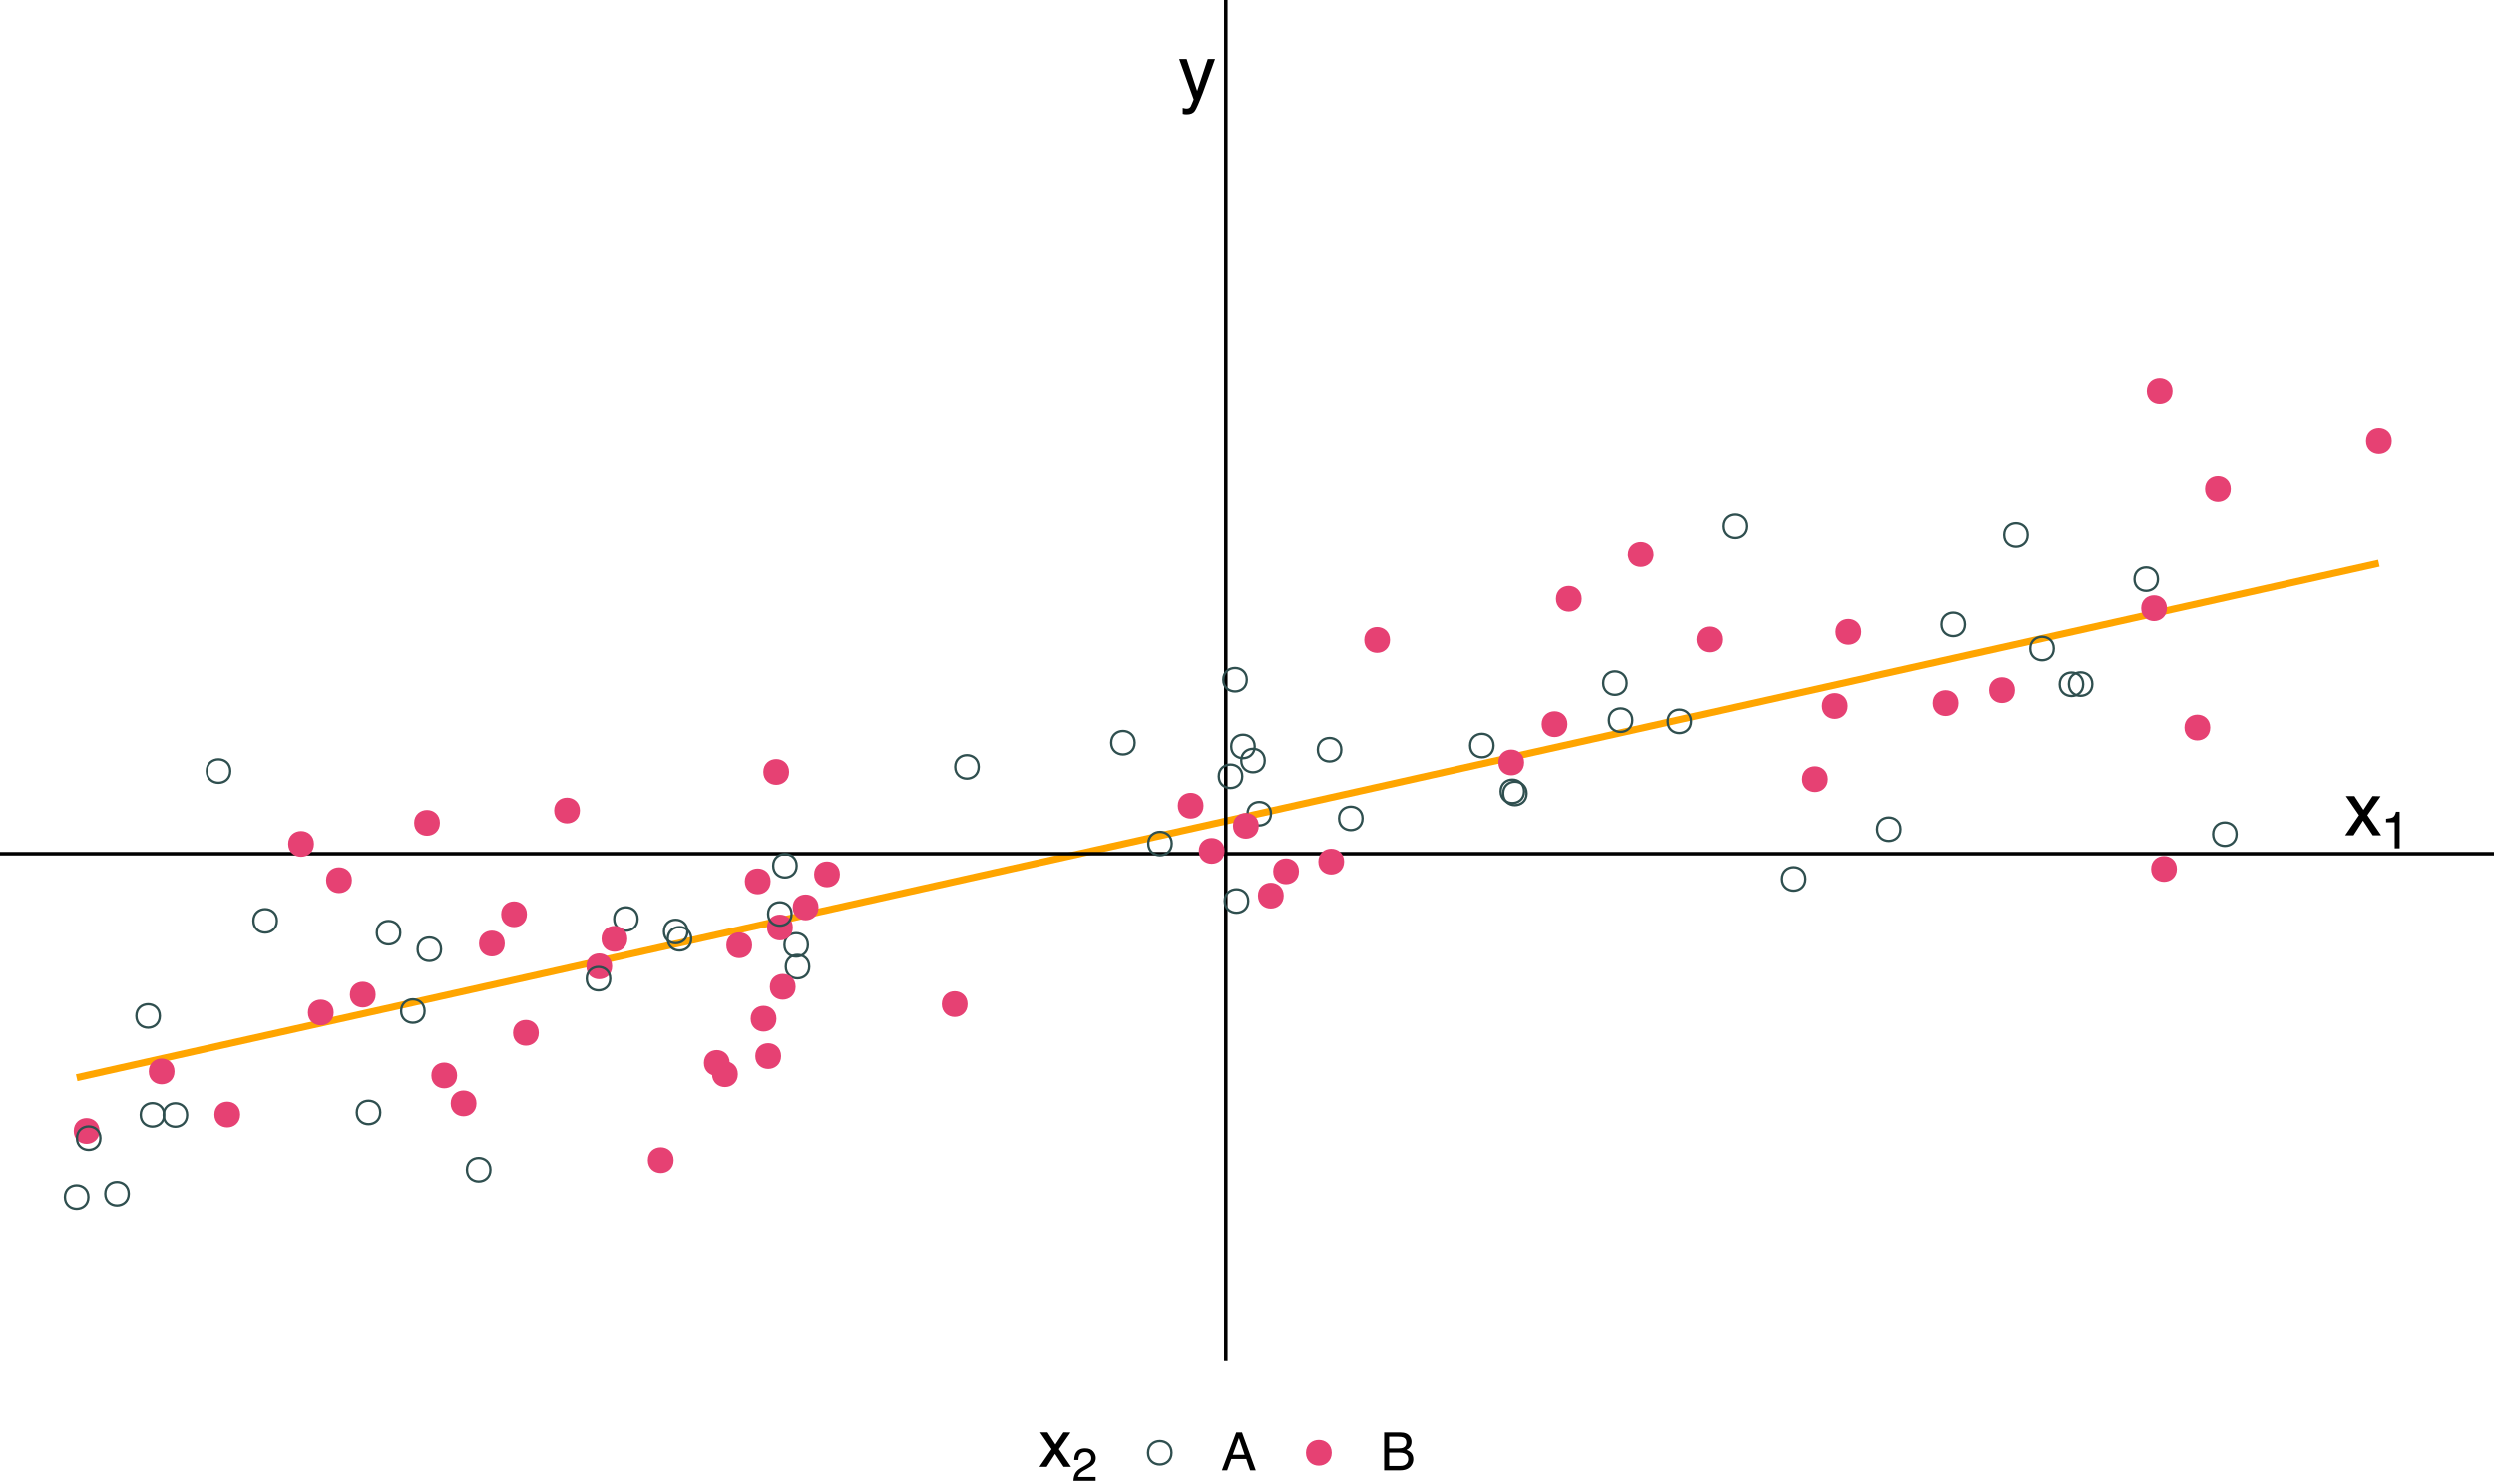 <?xml version="1.0" encoding="UTF-8"?>
<svg xmlns="http://www.w3.org/2000/svg" xmlns:xlink="http://www.w3.org/1999/xlink" width="756" height="450" viewBox="0 0 756 450">
<defs>
<g>
<g id="glyph-0-0">
<path d="M 0.734 0 L 0.734 -16.328 L 13.688 -16.328 L 13.688 0 Z M 11.656 -2.047 L 11.656 -14.281 L 2.781 -14.281 L 2.781 -2.047 Z M 11.656 -2.047 "/>
</g>
<g id="glyph-0-1">
<path d="M 8.906 -11.906 L 11.109 -11.906 C 10.828 -11.145 10.203 -9.406 9.234 -6.688 C 8.504 -4.633 7.898 -2.961 7.422 -1.672 C 6.266 1.359 5.445 3.207 4.969 3.875 C 4.488 4.539 3.672 4.875 2.516 4.875 C 2.234 4.875 2.016 4.863 1.859 4.844 C 1.711 4.82 1.531 4.781 1.312 4.719 L 1.312 2.906 C 1.656 3 1.906 3.055 2.062 3.078 C 2.219 3.098 2.359 3.109 2.484 3.109 C 2.848 3.109 3.117 3.047 3.297 2.922 C 3.473 2.805 3.617 2.66 3.734 2.484 C 3.773 2.422 3.91 2.113 4.141 1.562 C 4.367 1.02 4.535 0.613 4.641 0.344 L 0.234 -11.906 L 2.5 -11.906 L 5.688 -2.219 Z M 5.688 -12.188 Z M 5.688 -12.188 "/>
</g>
<g id="glyph-0-2">
<path d="M 0.328 -11.906 L 2.922 -11.906 L 5.656 -7.719 L 8.422 -11.906 L 10.859 -11.844 L 6.844 -6.109 L 11.031 0 L 8.484 0 L 5.531 -4.469 L 2.656 0 L 0.125 0 L 4.312 -6.109 Z M 0.328 -11.906 "/>
</g>
<g id="glyph-1-0">
<path d="M 0.516 0 L 0.516 -11.438 L 9.594 -11.438 L 9.594 0 Z M 8.156 -1.438 L 8.156 -10 L 1.953 -10 L 1.953 -1.438 Z M 8.156 -1.438 "/>
</g>
<g id="glyph-1-1">
<path d="M 1.531 -7.891 L 1.531 -8.969 C 2.539 -9.062 3.242 -9.223 3.641 -9.453 C 4.035 -9.691 4.332 -10.238 4.531 -11.094 L 5.641 -11.094 L 5.641 0 L 4.141 0 L 4.141 -7.891 Z M 1.531 -7.891 "/>
</g>
<g id="glyph-2-0">
<path d="M 0.641 0 L 0.641 -14.344 L 12.031 -14.344 L 12.031 0 Z M 10.234 -1.797 L 10.234 -12.547 L 2.438 -12.547 L 2.438 -1.797 Z M 10.234 -1.797 "/>
</g>
<g id="glyph-2-1">
<path d="M 0.297 -10.453 L 2.562 -10.453 L 4.969 -6.781 L 7.406 -10.453 L 9.547 -10.406 L 6.016 -5.359 L 9.703 0 L 7.453 0 L 4.859 -3.922 L 2.328 0 L 0.109 0 L 3.797 -5.359 Z M 0.297 -10.453 "/>
</g>
<g id="glyph-3-0">
<path d="M 0.453 0 L 0.453 -10.047 L 8.422 -10.047 L 8.422 0 Z M 7.172 -1.266 L 7.172 -8.781 L 1.703 -8.781 L 1.703 -1.266 Z M 7.172 -1.266 "/>
</g>
<g id="glyph-3-1">
<path d="M 0.438 0 C 0.477 -0.844 0.648 -1.578 0.953 -2.203 C 1.266 -2.828 1.859 -3.395 2.734 -3.906 L 4.047 -4.656 C 4.629 -5 5.039 -5.289 5.281 -5.531 C 5.656 -5.914 5.844 -6.352 5.844 -6.844 C 5.844 -7.406 5.672 -7.852 5.328 -8.188 C 4.984 -8.531 4.531 -8.703 3.969 -8.703 C 3.125 -8.703 2.539 -8.379 2.219 -7.734 C 2.039 -7.391 1.941 -6.914 1.922 -6.312 L 0.672 -6.312 C 0.691 -7.164 0.852 -7.863 1.156 -8.406 C 1.688 -9.352 2.625 -9.828 3.969 -9.828 C 5.094 -9.828 5.91 -9.52 6.422 -8.906 C 6.941 -8.301 7.203 -7.629 7.203 -6.891 C 7.203 -6.109 6.926 -5.438 6.375 -4.875 C 6.062 -4.551 5.488 -4.16 4.656 -3.703 L 3.719 -3.188 C 3.281 -2.938 2.93 -2.703 2.672 -2.484 C 2.211 -2.086 1.926 -1.645 1.812 -1.156 L 7.156 -1.156 L 7.156 0 Z M 0.438 0 "/>
</g>
<g id="glyph-4-0">
<path d="M 0.516 0 L 0.516 -11.484 L 9.625 -11.484 L 9.625 0 Z M 8.188 -1.438 L 8.188 -10.047 L 1.953 -10.047 L 1.953 -1.438 Z M 8.188 -1.438 "/>
</g>
<g id="glyph-4-1">
<path d="M 7.109 -4.703 L 5.375 -9.781 L 3.516 -4.703 Z M 4.562 -11.484 L 6.312 -11.484 L 10.484 0 L 8.781 0 L 7.609 -3.438 L 3.078 -3.438 L 1.828 0 L 0.234 0 Z M 4.562 -11.484 "/>
</g>
<g id="glyph-4-2">
<path d="M 5.531 -6.625 C 6.188 -6.625 6.695 -6.719 7.062 -6.906 C 7.633 -7.188 7.922 -7.703 7.922 -8.453 C 7.922 -9.203 7.617 -9.707 7.016 -9.969 C 6.672 -10.113 6.16 -10.188 5.484 -10.188 L 2.703 -10.188 L 2.703 -6.625 Z M 6.062 -1.328 C 7.008 -1.328 7.688 -1.602 8.094 -2.156 C 8.352 -2.508 8.484 -2.93 8.484 -3.422 C 8.484 -4.254 8.109 -4.82 7.359 -5.125 C 6.961 -5.289 6.441 -5.375 5.797 -5.375 L 2.703 -5.375 L 2.703 -1.328 Z M 1.188 -11.484 L 6.109 -11.484 C 7.453 -11.484 8.41 -11.082 8.984 -10.281 C 9.316 -9.801 9.484 -9.254 9.484 -8.641 C 9.484 -7.91 9.273 -7.316 8.859 -6.859 C 8.648 -6.609 8.344 -6.383 7.938 -6.188 C 8.531 -5.957 8.973 -5.703 9.266 -5.422 C 9.773 -4.922 10.031 -4.234 10.031 -3.359 C 10.031 -2.617 9.801 -1.945 9.344 -1.344 C 8.645 -0.445 7.539 0 6.031 0 L 1.188 0 Z M 1.188 -11.484 "/>
</g>
</g>
<clipPath id="clip-0">
<path clip-rule="nonzero" d="M 371 0 L 373 0 L 373 412.691 L 371 412.691 Z M 371 0 "/>
</clipPath>
</defs>
<rect x="-75.6" y="-45" width="907.2" height="540" fill="rgb(100%, 100%, 100%)" fill-opacity="1"/>
<path fill="none" stroke-width="2.134" stroke-linecap="butt" stroke-linejoin="round" stroke="rgb(100%, 64.706%, 0%)" stroke-opacity="1" stroke-miterlimit="10" d="M 23.234 326.785 L 32.066 324.809 L 40.902 322.836 L 49.734 320.863 L 58.57 318.891 L 67.402 316.914 L 76.238 314.941 L 85.07 312.969 L 93.902 310.992 L 102.738 309.02 L 111.57 307.047 L 120.406 305.074 L 129.238 303.098 L 138.074 301.125 L 146.906 299.152 L 155.742 297.18 L 164.574 295.203 L 173.41 293.23 L 182.242 291.258 L 191.078 289.285 L 199.91 287.309 L 208.742 285.336 L 217.578 283.363 L 226.41 281.387 L 235.246 279.414 L 244.078 277.441 L 252.914 275.469 L 261.746 273.492 L 270.582 271.52 L 279.414 269.547 L 288.25 267.574 L 297.082 265.598 L 305.918 263.625 L 323.582 259.68 L 332.418 257.703 L 341.25 255.73 L 350.086 253.758 L 358.918 251.781 L 367.754 249.809 L 376.586 247.836 L 385.422 245.863 L 394.254 243.887 L 403.09 241.914 L 411.922 239.941 L 420.758 237.969 L 429.59 235.992 L 438.422 234.02 L 447.258 232.047 L 456.09 230.074 L 464.926 228.098 L 473.758 226.125 L 482.594 224.152 L 491.426 222.176 L 500.262 220.203 L 509.094 218.23 L 517.93 216.258 L 526.762 214.281 L 535.598 212.309 L 553.262 208.363 L 562.098 206.387 L 570.93 204.414 L 579.766 202.441 L 588.598 200.469 L 597.434 198.492 L 606.266 196.52 L 615.102 194.547 L 623.934 192.57 L 632.77 190.598 L 641.602 188.625 L 650.438 186.652 L 659.27 184.676 L 668.102 182.703 L 676.938 180.73 L 685.77 178.758 L 694.605 176.781 L 703.438 174.809 L 712.273 172.836 L 721.105 170.863 "/>
<path fill="none" stroke-width="1.067" stroke-linecap="butt" stroke-linejoin="round" stroke="rgb(0%, 0%, 0%)" stroke-opacity="1" stroke-miterlimit="10" d="M -11.66 258.871 L 756 258.871 "/>
<g clip-path="url(#clip-0)">
<path fill="none" stroke-width="1.067" stroke-linecap="butt" stroke-linejoin="round" stroke="rgb(0%, 0%, 0%)" stroke-opacity="1" stroke-miterlimit="10" d="M 371.586 412.691 L 371.586 0 "/>
</g>
<g fill="rgb(0%, 0%, 0%)" fill-opacity="1">
<use xlink:href="#glyph-0-1" x="357.207" y="29.789"/>
</g>
<g fill="rgb(0%, 0%, 0%)" fill-opacity="1">
<use xlink:href="#glyph-0-2" x="710.762" y="253.293"/>
</g>
<g fill="rgb(0%, 0%, 0%)" fill-opacity="1">
<use xlink:href="#glyph-1-1" x="721.762" y="257.233"/>
</g>
<path fill-rule="nonzero" fill="rgb(90.196%, 25.49%, 45.098%)" fill-opacity="1" stroke-width="0.709" stroke-linecap="round" stroke-linejoin="round" stroke="rgb(90.196%, 25.49%, 45.098%)" stroke-opacity="1" stroke-miterlimit="10" d="M 100.797 307.012 C 100.797 311.75 93.684 311.75 93.684 307.012 C 93.684 302.27 100.797 302.27 100.797 307.012 "/>
<path fill="none" stroke-width="0.709" stroke-linecap="round" stroke-linejoin="round" stroke="rgb(18.431%, 30.98%, 30.98%)" stroke-opacity="1" stroke-miterlimit="10" d="M 461.996 239.957 C 461.996 244.699 454.887 244.699 454.887 239.957 C 454.887 235.219 461.996 235.219 461.996 239.957 "/>
<path fill="none" stroke-width="0.709" stroke-linecap="round" stroke-linejoin="round" stroke="rgb(18.431%, 30.98%, 30.98%)" stroke-opacity="1" stroke-miterlimit="10" d="M 452.746 226.074 C 452.746 230.816 445.637 230.816 445.637 226.074 C 445.637 221.336 452.746 221.336 452.746 226.074 "/>
<path fill="none" stroke-width="0.709" stroke-linecap="round" stroke-linejoin="round" stroke="rgb(18.431%, 30.98%, 30.98%)" stroke-opacity="1" stroke-miterlimit="10" d="M 462.762 240.598 C 462.762 245.336 455.652 245.336 455.652 240.598 C 455.652 235.855 462.762 235.855 462.762 240.598 "/>
<path fill="none" stroke-width="0.709" stroke-linecap="round" stroke-linejoin="round" stroke="rgb(18.431%, 30.98%, 30.98%)" stroke-opacity="1" stroke-miterlimit="10" d="M 631.461 207.531 C 631.461 212.27 624.348 212.27 624.348 207.531 C 624.348 202.789 631.461 202.789 631.461 207.531 "/>
<path fill-rule="nonzero" fill="rgb(90.196%, 25.49%, 45.098%)" fill-opacity="1" stroke-width="0.709" stroke-linecap="round" stroke-linejoin="round" stroke="rgb(90.196%, 25.49%, 45.098%)" stroke-opacity="1" stroke-miterlimit="10" d="M 474.789 219.605 C 474.789 224.348 467.676 224.348 467.676 219.605 C 467.676 214.867 474.789 214.867 474.789 219.605 "/>
<path fill="none" stroke-width="0.709" stroke-linecap="round" stroke-linejoin="round" stroke="rgb(18.431%, 30.98%, 30.98%)" stroke-opacity="1" stroke-miterlimit="10" d="M 26.789 362.965 C 26.789 367.707 19.68 367.707 19.68 362.965 C 19.68 358.227 26.789 358.227 26.789 362.965 "/>
<path fill-rule="nonzero" fill="rgb(90.196%, 25.49%, 45.098%)" fill-opacity="1" stroke-width="0.709" stroke-linecap="round" stroke-linejoin="round" stroke="rgb(90.196%, 25.49%, 45.098%)" stroke-opacity="1" stroke-miterlimit="10" d="M 185.199 293 C 185.199 297.742 178.09 297.742 178.09 293 C 178.09 288.262 185.199 288.262 185.199 293 "/>
<path fill="none" stroke-width="0.709" stroke-linecap="round" stroke-linejoin="round" stroke="rgb(18.431%, 30.98%, 30.98%)" stroke-opacity="1" stroke-miterlimit="10" d="M 493.094 207.172 C 493.094 211.91 485.98 211.91 485.98 207.172 C 485.98 202.43 493.094 202.43 493.094 207.172 "/>
<path fill="none" stroke-width="0.709" stroke-linecap="round" stroke-linejoin="round" stroke="rgb(18.431%, 30.98%, 30.98%)" stroke-opacity="1" stroke-miterlimit="10" d="M 385.262 246.73 C 385.262 251.473 378.152 251.473 378.152 246.73 C 378.152 241.992 385.262 241.992 385.262 246.73 "/>
<path fill="none" stroke-width="0.709" stroke-linecap="round" stroke-linejoin="round" stroke="rgb(18.431%, 30.98%, 30.98%)" stroke-opacity="1" stroke-miterlimit="10" d="M 512.629 218.754 C 512.629 223.492 505.516 223.492 505.516 218.754 C 505.516 214.012 512.629 214.012 512.629 218.754 "/>
<path fill-rule="nonzero" fill="rgb(90.196%, 25.49%, 45.098%)" fill-opacity="1" stroke-width="0.709" stroke-linecap="round" stroke-linejoin="round" stroke="rgb(90.196%, 25.49%, 45.098%)" stroke-opacity="1" stroke-miterlimit="10" d="M 407.082 261.266 C 407.082 266.008 399.973 266.008 399.973 261.266 C 399.973 256.527 407.082 256.527 407.082 261.266 "/>
<path fill-rule="nonzero" fill="rgb(90.196%, 25.49%, 45.098%)" fill-opacity="1" stroke-width="0.709" stroke-linecap="round" stroke-linejoin="round" stroke="rgb(90.196%, 25.49%, 45.098%)" stroke-opacity="1" stroke-miterlimit="10" d="M 220.84 322.32 C 220.84 327.062 213.73 327.062 213.73 322.32 C 213.73 317.578 220.84 317.578 220.84 322.32 "/>
<path fill-rule="nonzero" fill="rgb(90.196%, 25.49%, 45.098%)" fill-opacity="1" stroke-width="0.709" stroke-linecap="round" stroke-linejoin="round" stroke="rgb(90.196%, 25.49%, 45.098%)" stroke-opacity="1" stroke-miterlimit="10" d="M 675.859 148.141 C 675.859 152.883 668.75 152.883 668.75 148.141 C 668.75 143.402 675.859 143.402 675.859 148.141 "/>
<path fill-rule="nonzero" fill="rgb(90.196%, 25.49%, 45.098%)" fill-opacity="1" stroke-width="0.709" stroke-linecap="round" stroke-linejoin="round" stroke="rgb(90.196%, 25.49%, 45.098%)" stroke-opacity="1" stroke-miterlimit="10" d="M 227.645 286.613 C 227.645 291.355 220.535 291.355 220.535 286.613 C 220.535 281.875 227.645 281.875 227.645 286.613 "/>
<path fill="none" stroke-width="0.709" stroke-linecap="round" stroke-linejoin="round" stroke="rgb(18.431%, 30.98%, 30.98%)" stroke-opacity="1" stroke-miterlimit="10" d="M 614.684 162.047 C 614.684 166.785 607.574 166.785 607.574 162.047 C 607.574 157.305 614.684 157.305 614.684 162.047 "/>
<path fill-rule="nonzero" fill="rgb(90.196%, 25.49%, 45.098%)" fill-opacity="1" stroke-width="0.709" stroke-linecap="round" stroke-linejoin="round" stroke="rgb(90.196%, 25.49%, 45.098%)" stroke-opacity="1" stroke-miterlimit="10" d="M 223.316 325.73 C 223.316 330.469 216.207 330.469 216.207 325.73 C 216.207 320.988 223.316 320.988 223.316 325.73 "/>
<path fill="none" stroke-width="0.709" stroke-linecap="round" stroke-linejoin="round" stroke="rgb(18.431%, 30.98%, 30.98%)" stroke-opacity="1" stroke-miterlimit="10" d="M 209.539 284.652 C 209.539 289.395 202.43 289.395 202.43 284.652 C 202.43 279.914 209.539 279.914 209.539 284.652 "/>
<path fill-rule="nonzero" fill="rgb(90.196%, 25.49%, 45.098%)" fill-opacity="1" stroke-width="0.709" stroke-linecap="round" stroke-linejoin="round" stroke="rgb(90.196%, 25.49%, 45.098%)" stroke-opacity="1" stroke-miterlimit="10" d="M 152.652 286.098 C 152.652 290.836 145.543 290.836 145.543 286.098 C 145.543 281.355 152.652 281.355 152.652 286.098 "/>
<path fill="none" stroke-width="0.709" stroke-linecap="round" stroke-linejoin="round" stroke="rgb(18.431%, 30.98%, 30.98%)" stroke-opacity="1" stroke-miterlimit="10" d="M 184.969 296.746 C 184.969 301.484 177.859 301.484 177.859 296.746 C 177.859 292.004 184.969 292.004 184.969 296.746 "/>
<path fill="none" stroke-width="0.709" stroke-linecap="round" stroke-linejoin="round" stroke="rgb(18.431%, 30.98%, 30.98%)" stroke-opacity="1" stroke-miterlimit="10" d="M 244.898 286.504 C 244.898 291.242 237.789 291.242 237.789 286.504 C 237.789 281.762 244.898 281.762 244.898 286.504 "/>
<path fill-rule="nonzero" fill="rgb(90.196%, 25.49%, 45.098%)" fill-opacity="1" stroke-width="0.709" stroke-linecap="round" stroke-linejoin="round" stroke="rgb(90.196%, 25.49%, 45.098%)" stroke-opacity="1" stroke-miterlimit="10" d="M 235.016 308.887 C 235.016 313.625 227.906 313.625 227.906 308.887 C 227.906 304.145 235.016 304.145 235.016 308.887 "/>
<path fill-rule="nonzero" fill="rgb(90.196%, 25.49%, 45.098%)" fill-opacity="1" stroke-width="0.709" stroke-linecap="round" stroke-linejoin="round" stroke="rgb(90.196%, 25.49%, 45.098%)" stroke-opacity="1" stroke-miterlimit="10" d="M 132.996 249.512 C 132.996 254.254 125.887 254.254 125.887 249.512 C 125.887 244.773 132.996 244.773 132.996 249.512 "/>
<path fill="none" stroke-width="0.709" stroke-linecap="round" stroke-linejoin="round" stroke="rgb(18.431%, 30.98%, 30.98%)" stroke-opacity="1" stroke-miterlimit="10" d="M 48.449 308.047 C 48.449 312.789 41.34 312.789 41.34 308.047 C 41.34 303.309 48.449 303.309 48.449 308.047 "/>
<path fill-rule="nonzero" fill="rgb(90.196%, 25.49%, 45.098%)" fill-opacity="1" stroke-width="0.709" stroke-linecap="round" stroke-linejoin="round" stroke="rgb(90.196%, 25.49%, 45.098%)" stroke-opacity="1" stroke-miterlimit="10" d="M 175.434 245.773 C 175.434 250.516 168.324 250.516 168.324 245.773 C 168.324 241.031 175.434 241.031 175.434 245.773 "/>
<path fill="none" stroke-width="0.709" stroke-linecap="round" stroke-linejoin="round" stroke="rgb(18.431%, 30.98%, 30.98%)" stroke-opacity="1" stroke-miterlimit="10" d="M 595.727 189.398 C 595.727 194.137 588.613 194.137 588.613 189.398 C 588.613 184.656 595.727 184.656 595.727 189.398 "/>
<path fill-rule="nonzero" fill="rgb(90.196%, 25.49%, 45.098%)" fill-opacity="1" stroke-width="0.709" stroke-linecap="round" stroke-linejoin="round" stroke="rgb(90.196%, 25.49%, 45.098%)" stroke-opacity="1" stroke-miterlimit="10" d="M 393.391 264.207 C 393.391 268.949 386.281 268.949 386.281 264.207 C 386.281 259.469 393.391 259.469 393.391 264.207 "/>
<path fill-rule="nonzero" fill="rgb(90.196%, 25.49%, 45.098%)" fill-opacity="1" stroke-width="0.709" stroke-linecap="round" stroke-linejoin="round" stroke="rgb(90.196%, 25.49%, 45.098%)" stroke-opacity="1" stroke-miterlimit="10" d="M 669.629 220.633 C 669.629 225.371 662.516 225.371 662.516 220.633 C 662.516 215.891 669.629 215.891 669.629 220.633 "/>
<path fill-rule="nonzero" fill="rgb(90.196%, 25.49%, 45.098%)" fill-opacity="1" stroke-width="0.709" stroke-linecap="round" stroke-linejoin="round" stroke="rgb(90.196%, 25.49%, 45.098%)" stroke-opacity="1" stroke-miterlimit="10" d="M 610.461 209.309 C 610.461 214.047 603.348 214.047 603.348 209.309 C 603.348 204.566 610.461 204.566 610.461 209.309 "/>
<path fill-rule="nonzero" fill="rgb(90.196%, 25.49%, 45.098%)" fill-opacity="1" stroke-width="0.709" stroke-linecap="round" stroke-linejoin="round" stroke="rgb(90.196%, 25.49%, 45.098%)" stroke-opacity="1" stroke-miterlimit="10" d="M 52.551 324.895 C 52.551 329.633 45.441 329.633 45.441 324.895 C 45.441 320.152 52.551 320.152 52.551 324.895 "/>
<path fill="none" stroke-width="0.709" stroke-linecap="round" stroke-linejoin="round" stroke="rgb(18.431%, 30.98%, 30.98%)" stroke-opacity="1" stroke-miterlimit="10" d="M 343.957 225.215 C 343.957 229.957 336.848 229.957 336.848 225.215 C 336.848 220.477 343.957 220.477 343.957 225.215 "/>
<path fill="none" stroke-width="0.709" stroke-linecap="round" stroke-linejoin="round" stroke="rgb(18.431%, 30.98%, 30.98%)" stroke-opacity="1" stroke-miterlimit="10" d="M 208.379 282.434 C 208.379 287.176 201.27 287.176 201.27 282.434 C 201.27 277.695 208.379 277.695 208.379 282.434 "/>
<path fill-rule="nonzero" fill="rgb(90.196%, 25.49%, 45.098%)" fill-opacity="1" stroke-width="0.709" stroke-linecap="round" stroke-linejoin="round" stroke="rgb(90.196%, 25.49%, 45.098%)" stroke-opacity="1" stroke-miterlimit="10" d="M 236.422 320.234 C 236.422 324.977 229.309 324.977 229.309 320.234 C 229.309 315.496 236.422 315.496 236.422 320.234 "/>
<path fill="none" stroke-width="0.709" stroke-linecap="round" stroke-linejoin="round" stroke="rgb(18.431%, 30.98%, 30.98%)" stroke-opacity="1" stroke-miterlimit="10" d="M 380.328 226.348 C 380.328 231.086 373.219 231.086 373.219 226.348 C 373.219 221.605 380.328 221.605 380.328 226.348 "/>
<path fill="none" stroke-width="0.709" stroke-linecap="round" stroke-linejoin="round" stroke="rgb(18.431%, 30.98%, 30.98%)" stroke-opacity="1" stroke-miterlimit="10" d="M 148.656 354.691 C 148.656 359.43 141.547 359.43 141.547 354.691 C 141.547 349.949 148.656 349.949 148.656 354.691 "/>
<path fill-rule="nonzero" fill="rgb(90.196%, 25.49%, 45.098%)" fill-opacity="1" stroke-width="0.709" stroke-linecap="round" stroke-linejoin="round" stroke="rgb(90.196%, 25.49%, 45.098%)" stroke-opacity="1" stroke-miterlimit="10" d="M 559.555 214.105 C 559.555 218.844 552.445 218.844 552.445 214.105 C 552.445 209.363 559.555 209.363 559.555 214.105 "/>
<path fill-rule="nonzero" fill="rgb(90.196%, 25.49%, 45.098%)" fill-opacity="1" stroke-width="0.709" stroke-linecap="round" stroke-linejoin="round" stroke="rgb(90.196%, 25.49%, 45.098%)" stroke-opacity="1" stroke-miterlimit="10" d="M 162.969 313.176 C 162.969 317.914 155.859 317.914 155.859 313.176 C 155.859 308.434 162.969 308.434 162.969 313.176 "/>
<path fill-rule="nonzero" fill="rgb(90.196%, 25.49%, 45.098%)" fill-opacity="1" stroke-width="0.709" stroke-linecap="round" stroke-linejoin="round" stroke="rgb(90.196%, 25.49%, 45.098%)" stroke-opacity="1" stroke-miterlimit="10" d="M 203.848 351.793 C 203.848 356.535 196.738 356.535 196.738 351.793 C 196.738 347.055 203.848 347.055 203.848 351.793 "/>
<path fill-rule="nonzero" fill="rgb(90.196%, 25.49%, 45.098%)" fill-opacity="1" stroke-width="0.709" stroke-linecap="round" stroke-linejoin="round" stroke="rgb(90.196%, 25.49%, 45.098%)" stroke-opacity="1" stroke-miterlimit="10" d="M 724.66 133.641 C 724.66 138.383 717.551 138.383 717.551 133.641 C 717.551 128.902 724.66 128.902 724.66 133.641 "/>
<path fill-rule="nonzero" fill="rgb(90.196%, 25.49%, 45.098%)" fill-opacity="1" stroke-width="0.709" stroke-linecap="round" stroke-linejoin="round" stroke="rgb(90.196%, 25.49%, 45.098%)" stroke-opacity="1" stroke-miterlimit="10" d="M 593.418 213.23 C 593.418 217.973 586.309 217.973 586.309 213.23 C 586.309 208.492 593.418 208.492 593.418 213.23 "/>
<path fill="none" stroke-width="0.709" stroke-linecap="round" stroke-linejoin="round" stroke="rgb(18.431%, 30.98%, 30.98%)" stroke-opacity="1" stroke-miterlimit="10" d="M 413.02 248.156 C 413.02 252.895 405.906 252.895 405.906 248.156 C 405.906 243.414 413.02 243.414 413.02 248.156 "/>
<path fill-rule="nonzero" fill="rgb(90.196%, 25.49%, 45.098%)" fill-opacity="1" stroke-width="0.709" stroke-linecap="round" stroke-linejoin="round" stroke="rgb(90.196%, 25.49%, 45.098%)" stroke-opacity="1" stroke-miterlimit="10" d="M 479.117 181.645 C 479.117 186.387 472.008 186.387 472.008 181.645 C 472.008 176.906 479.117 176.906 479.117 181.645 "/>
<path fill="none" stroke-width="0.709" stroke-linecap="round" stroke-linejoin="round" stroke="rgb(18.431%, 30.98%, 30.98%)" stroke-opacity="1" stroke-miterlimit="10" d="M 241.5 262.512 C 241.5 267.254 234.391 267.254 234.391 262.512 C 234.391 257.773 241.5 257.773 241.5 262.512 "/>
<path fill-rule="nonzero" fill="rgb(90.196%, 25.49%, 45.098%)" fill-opacity="1" stroke-width="0.709" stroke-linecap="round" stroke-linejoin="round" stroke="rgb(90.196%, 25.49%, 45.098%)" stroke-opacity="1" stroke-miterlimit="10" d="M 461.656 231.203 C 461.656 235.941 454.547 235.941 454.547 231.203 C 454.547 226.461 461.656 226.461 461.656 231.203 "/>
<path fill-rule="nonzero" fill="rgb(90.196%, 25.49%, 45.098%)" fill-opacity="1" stroke-width="0.709" stroke-linecap="round" stroke-linejoin="round" stroke="rgb(90.196%, 25.49%, 45.098%)" stroke-opacity="1" stroke-miterlimit="10" d="M 254.246 265.121 C 254.246 269.863 247.133 269.863 247.133 265.121 C 247.133 260.379 254.246 260.379 254.246 265.121 "/>
<path fill="none" stroke-width="0.709" stroke-linecap="round" stroke-linejoin="round" stroke="rgb(18.431%, 30.98%, 30.98%)" stroke-opacity="1" stroke-miterlimit="10" d="M 376.559 235.391 C 376.559 240.133 369.449 240.133 369.449 235.391 C 369.449 230.648 376.559 230.648 376.559 235.391 "/>
<path fill-rule="nonzero" fill="rgb(90.196%, 25.49%, 45.098%)" fill-opacity="1" stroke-width="0.709" stroke-linecap="round" stroke-linejoin="round" stroke="rgb(90.196%, 25.49%, 45.098%)" stroke-opacity="1" stroke-miterlimit="10" d="M 500.91 168.086 C 500.91 172.824 493.801 172.824 493.801 168.086 C 493.801 163.344 500.91 163.344 500.91 168.086 "/>
<path fill-rule="nonzero" fill="rgb(90.196%, 25.49%, 45.098%)" fill-opacity="1" stroke-width="0.709" stroke-linecap="round" stroke-linejoin="round" stroke="rgb(90.196%, 25.49%, 45.098%)" stroke-opacity="1" stroke-miterlimit="10" d="M 364.48 244.309 C 364.48 249.047 357.371 249.047 357.371 244.309 C 357.371 239.566 364.48 239.566 364.48 244.309 "/>
<path fill="none" stroke-width="0.709" stroke-linecap="round" stroke-linejoin="round" stroke="rgb(18.431%, 30.98%, 30.98%)" stroke-opacity="1" stroke-miterlimit="10" d="M 193.281 278.652 C 193.281 283.395 186.172 283.395 186.172 278.652 C 186.172 273.914 193.281 273.914 193.281 278.652 "/>
<path fill-rule="nonzero" fill="rgb(90.196%, 25.49%, 45.098%)" fill-opacity="1" stroke-width="0.709" stroke-linecap="round" stroke-linejoin="round" stroke="rgb(90.196%, 25.49%, 45.098%)" stroke-opacity="1" stroke-miterlimit="10" d="M 563.668 191.648 C 563.668 196.391 556.559 196.391 556.559 191.648 C 556.559 186.91 563.668 186.91 563.668 191.648 "/>
<path fill-rule="nonzero" fill="rgb(90.196%, 25.49%, 45.098%)" fill-opacity="1" stroke-width="0.709" stroke-linecap="round" stroke-linejoin="round" stroke="rgb(90.196%, 25.49%, 45.098%)" stroke-opacity="1" stroke-miterlimit="10" d="M 72.441 337.965 C 72.441 342.703 65.332 342.703 65.332 337.965 C 65.332 333.223 72.441 333.223 72.441 337.965 "/>
<path fill-rule="nonzero" fill="rgb(90.196%, 25.49%, 45.098%)" fill-opacity="1" stroke-width="0.709" stroke-linecap="round" stroke-linejoin="round" stroke="rgb(90.196%, 25.49%, 45.098%)" stroke-opacity="1" stroke-miterlimit="10" d="M 239.98 281.227 C 239.98 285.969 232.871 285.969 232.871 281.227 C 232.871 276.488 239.98 276.488 239.98 281.227 "/>
<path fill="none" stroke-width="0.709" stroke-linecap="round" stroke-linejoin="round" stroke="rgb(18.431%, 30.98%, 30.98%)" stroke-opacity="1" stroke-miterlimit="10" d="M 529.445 159.422 C 529.445 164.16 522.336 164.16 522.336 159.422 C 522.336 154.68 529.445 154.68 529.445 159.422 "/>
<path fill="none" stroke-width="0.709" stroke-linecap="round" stroke-linejoin="round" stroke="rgb(18.431%, 30.98%, 30.98%)" stroke-opacity="1" stroke-miterlimit="10" d="M 378.367 273.195 C 378.367 277.938 371.258 277.938 371.258 273.195 C 371.258 268.457 378.367 268.457 378.367 273.195 "/>
<path fill="none" stroke-width="0.709" stroke-linecap="round" stroke-linejoin="round" stroke="rgb(18.431%, 30.98%, 30.98%)" stroke-opacity="1" stroke-miterlimit="10" d="M 128.703 306.57 C 128.703 311.309 121.594 311.309 121.594 306.57 C 121.594 301.828 128.703 301.828 128.703 306.57 "/>
<path fill="none" stroke-width="0.709" stroke-linecap="round" stroke-linejoin="round" stroke="rgb(18.431%, 30.98%, 30.98%)" stroke-opacity="1" stroke-miterlimit="10" d="M 377.934 206.145 C 377.934 210.883 370.824 210.883 370.824 206.145 C 370.824 201.402 377.934 201.402 377.934 206.145 "/>
<path fill-rule="nonzero" fill="rgb(90.196%, 25.49%, 45.098%)" fill-opacity="1" stroke-width="0.709" stroke-linecap="round" stroke-linejoin="round" stroke="rgb(90.196%, 25.49%, 45.098%)" stroke-opacity="1" stroke-miterlimit="10" d="M 370.852 258.016 C 370.852 262.754 363.742 262.754 363.742 258.016 C 363.742 253.273 370.852 253.273 370.852 258.016 "/>
<path fill-rule="nonzero" fill="rgb(90.196%, 25.49%, 45.098%)" fill-opacity="1" stroke-width="0.709" stroke-linecap="round" stroke-linejoin="round" stroke="rgb(90.196%, 25.49%, 45.098%)" stroke-opacity="1" stroke-miterlimit="10" d="M 553.539 236.266 C 553.539 241.004 546.43 241.004 546.43 236.266 C 546.43 231.523 553.539 231.523 553.539 236.266 "/>
<path fill-rule="nonzero" fill="rgb(90.196%, 25.49%, 45.098%)" fill-opacity="1" stroke-width="0.709" stroke-linecap="round" stroke-linejoin="round" stroke="rgb(90.196%, 25.49%, 45.098%)" stroke-opacity="1" stroke-miterlimit="10" d="M 144.078 334.582 C 144.078 339.32 136.969 339.32 136.969 334.582 C 136.969 329.84 144.078 329.84 144.078 334.582 "/>
<path fill="none" stroke-width="0.709" stroke-linecap="round" stroke-linejoin="round" stroke="rgb(18.431%, 30.98%, 30.98%)" stroke-opacity="1" stroke-miterlimit="10" d="M 622.566 196.703 C 622.566 201.445 615.457 201.445 615.457 196.703 C 615.457 191.965 622.566 191.965 622.566 196.703 "/>
<path fill="none" stroke-width="0.709" stroke-linecap="round" stroke-linejoin="round" stroke="rgb(18.431%, 30.98%, 30.98%)" stroke-opacity="1" stroke-miterlimit="10" d="M 634.242 207.465 C 634.242 212.207 627.133 212.207 627.133 207.465 C 627.133 202.727 634.242 202.727 634.242 207.465 "/>
<path fill="none" stroke-width="0.709" stroke-linecap="round" stroke-linejoin="round" stroke="rgb(18.431%, 30.98%, 30.98%)" stroke-opacity="1" stroke-miterlimit="10" d="M 49.773 338.062 C 49.773 342.801 42.66 342.801 42.66 338.062 C 42.66 333.32 49.773 333.32 49.773 338.062 "/>
<path fill="none" stroke-width="0.709" stroke-linecap="round" stroke-linejoin="round" stroke="rgb(18.431%, 30.98%, 30.98%)" stroke-opacity="1" stroke-miterlimit="10" d="M 245.305 293.094 C 245.305 297.836 238.195 297.836 238.195 293.094 C 238.195 288.355 245.305 288.355 245.305 293.094 "/>
<path fill-rule="nonzero" fill="rgb(90.196%, 25.49%, 45.098%)" fill-opacity="1" stroke-width="0.709" stroke-linecap="round" stroke-linejoin="round" stroke="rgb(90.196%, 25.49%, 45.098%)" stroke-opacity="1" stroke-miterlimit="10" d="M 29.809 342.945 C 29.809 347.688 22.699 347.688 22.699 342.945 C 22.699 338.207 29.809 338.207 29.809 342.945 "/>
<path fill-rule="nonzero" fill="rgb(90.196%, 25.49%, 45.098%)" fill-opacity="1" stroke-width="0.709" stroke-linecap="round" stroke-linejoin="round" stroke="rgb(90.196%, 25.49%, 45.098%)" stroke-opacity="1" stroke-miterlimit="10" d="M 189.801 284.664 C 189.801 289.406 182.688 289.406 182.688 284.664 C 182.688 279.926 189.801 279.926 189.801 284.664 "/>
<path fill-rule="nonzero" fill="rgb(90.196%, 25.49%, 45.098%)" fill-opacity="1" stroke-width="0.709" stroke-linecap="round" stroke-linejoin="round" stroke="rgb(90.196%, 25.49%, 45.098%)" stroke-opacity="1" stroke-miterlimit="10" d="M 521.793 193.953 C 521.793 198.691 514.68 198.691 514.68 193.953 C 514.68 189.211 521.793 189.211 521.793 193.953 "/>
<path fill-rule="nonzero" fill="rgb(90.196%, 25.49%, 45.098%)" fill-opacity="1" stroke-width="0.709" stroke-linecap="round" stroke-linejoin="round" stroke="rgb(90.196%, 25.49%, 45.098%)" stroke-opacity="1" stroke-miterlimit="10" d="M 238.852 234.074 C 238.852 238.816 231.742 238.816 231.742 234.074 C 231.742 229.336 238.852 229.336 238.852 234.074 "/>
<path fill-rule="nonzero" fill="rgb(90.196%, 25.49%, 45.098%)" fill-opacity="1" stroke-width="0.709" stroke-linecap="round" stroke-linejoin="round" stroke="rgb(90.196%, 25.49%, 45.098%)" stroke-opacity="1" stroke-miterlimit="10" d="M 381.211 250.406 C 381.211 255.148 374.102 255.148 374.102 250.406 C 374.102 245.668 381.211 245.668 381.211 250.406 "/>
<path fill="none" stroke-width="0.709" stroke-linecap="round" stroke-linejoin="round" stroke="rgb(18.431%, 30.98%, 30.98%)" stroke-opacity="1" stroke-miterlimit="10" d="M 56.723 338.105 C 56.723 342.844 49.613 342.844 49.613 338.105 C 49.613 333.363 56.723 333.363 56.723 338.105 "/>
<path fill-rule="nonzero" fill="rgb(90.196%, 25.49%, 45.098%)" fill-opacity="1" stroke-width="0.709" stroke-linecap="round" stroke-linejoin="round" stroke="rgb(90.196%, 25.49%, 45.098%)" stroke-opacity="1" stroke-miterlimit="10" d="M 420.996 194.105 C 420.996 198.848 413.887 198.848 413.887 194.105 C 413.887 189.367 420.996 189.367 420.996 194.105 "/>
<path fill-rule="nonzero" fill="rgb(90.196%, 25.49%, 45.098%)" fill-opacity="1" stroke-width="0.709" stroke-linecap="round" stroke-linejoin="round" stroke="rgb(90.196%, 25.49%, 45.098%)" stroke-opacity="1" stroke-miterlimit="10" d="M 106.32 266.898 C 106.32 271.637 99.207 271.637 99.207 266.898 C 99.207 262.156 106.32 262.156 106.32 266.898 "/>
<path fill="none" stroke-width="0.709" stroke-linecap="round" stroke-linejoin="round" stroke="rgb(18.431%, 30.98%, 30.98%)" stroke-opacity="1" stroke-miterlimit="10" d="M 654.129 175.691 C 654.129 180.434 647.02 180.434 647.02 175.691 C 647.02 170.953 654.129 170.953 654.129 175.691 "/>
<path fill="none" stroke-width="0.709" stroke-linecap="round" stroke-linejoin="round" stroke="rgb(18.431%, 30.98%, 30.98%)" stroke-opacity="1" stroke-miterlimit="10" d="M 30.434 345.125 C 30.434 349.867 23.324 349.867 23.324 345.125 C 23.324 340.387 30.434 340.387 30.434 345.125 "/>
<path fill="none" stroke-width="0.709" stroke-linecap="round" stroke-linejoin="round" stroke="rgb(18.431%, 30.98%, 30.98%)" stroke-opacity="1" stroke-miterlimit="10" d="M 576.211 251.441 C 576.211 256.18 569.102 256.18 569.102 251.441 C 569.102 246.699 576.211 246.699 576.211 251.441 "/>
<path fill="none" stroke-width="0.709" stroke-linecap="round" stroke-linejoin="round" stroke="rgb(18.431%, 30.98%, 30.98%)" stroke-opacity="1" stroke-miterlimit="10" d="M 83.934 279.219 C 83.934 283.957 76.824 283.957 76.824 279.219 C 76.824 274.477 83.934 274.477 83.934 279.219 "/>
<path fill-rule="nonzero" fill="rgb(90.196%, 25.49%, 45.098%)" fill-opacity="1" stroke-width="0.709" stroke-linecap="round" stroke-linejoin="round" stroke="rgb(90.196%, 25.49%, 45.098%)" stroke-opacity="1" stroke-miterlimit="10" d="M 388.77 271.57 C 388.77 276.309 381.66 276.309 381.66 271.57 C 381.66 266.828 388.77 266.828 388.77 271.57 "/>
<path fill-rule="nonzero" fill="rgb(90.196%, 25.49%, 45.098%)" fill-opacity="1" stroke-width="0.709" stroke-linecap="round" stroke-linejoin="round" stroke="rgb(90.196%, 25.49%, 45.098%)" stroke-opacity="1" stroke-miterlimit="10" d="M 292.949 304.457 C 292.949 309.195 285.836 309.195 285.836 304.457 C 285.836 299.715 292.949 299.715 292.949 304.457 "/>
<path fill="none" stroke-width="0.709" stroke-linecap="round" stroke-linejoin="round" stroke="rgb(18.431%, 30.98%, 30.98%)" stroke-opacity="1" stroke-miterlimit="10" d="M 69.797 233.805 C 69.797 238.547 62.684 238.547 62.684 233.805 C 62.684 229.066 69.797 229.066 69.797 233.805 "/>
<path fill-rule="nonzero" fill="rgb(90.196%, 25.49%, 45.098%)" fill-opacity="1" stroke-width="0.709" stroke-linecap="round" stroke-linejoin="round" stroke="rgb(90.196%, 25.49%, 45.098%)" stroke-opacity="1" stroke-miterlimit="10" d="M 247.766 275.129 C 247.766 279.871 240.652 279.871 240.652 275.129 C 240.652 270.391 247.766 270.391 247.766 275.129 "/>
<path fill="none" stroke-width="0.709" stroke-linecap="round" stroke-linejoin="round" stroke="rgb(18.431%, 30.98%, 30.98%)" stroke-opacity="1" stroke-miterlimit="10" d="M 494.805 218.391 C 494.805 223.129 487.695 223.129 487.695 218.391 C 487.695 213.648 494.805 213.648 494.805 218.391 "/>
<path fill="none" stroke-width="0.709" stroke-linecap="round" stroke-linejoin="round" stroke="rgb(18.431%, 30.98%, 30.98%)" stroke-opacity="1" stroke-miterlimit="10" d="M 677.965 252.949 C 677.965 257.691 670.855 257.691 670.855 252.949 C 670.855 248.211 677.965 248.211 677.965 252.949 "/>
<path fill="none" stroke-width="0.709" stroke-linecap="round" stroke-linejoin="round" stroke="rgb(18.431%, 30.98%, 30.98%)" stroke-opacity="1" stroke-miterlimit="10" d="M 355.191 255.789 C 355.191 260.527 348.082 260.527 348.082 255.789 C 348.082 251.047 355.191 251.047 355.191 255.789 "/>
<path fill="none" stroke-width="0.709" stroke-linecap="round" stroke-linejoin="round" stroke="rgb(18.431%, 30.98%, 30.98%)" stroke-opacity="1" stroke-miterlimit="10" d="M 121.328 282.797 C 121.328 287.539 114.219 287.539 114.219 282.797 C 114.219 278.059 121.328 278.059 121.328 282.797 "/>
<path fill="none" stroke-width="0.709" stroke-linecap="round" stroke-linejoin="round" stroke="rgb(18.431%, 30.98%, 30.98%)" stroke-opacity="1" stroke-miterlimit="10" d="M 406.582 227.34 C 406.582 232.082 399.469 232.082 399.469 227.34 C 399.469 222.598 406.582 222.598 406.582 227.34 "/>
<path fill-rule="nonzero" fill="rgb(90.196%, 25.49%, 45.098%)" fill-opacity="1" stroke-width="0.709" stroke-linecap="round" stroke-linejoin="round" stroke="rgb(90.196%, 25.49%, 45.098%)" stroke-opacity="1" stroke-miterlimit="10" d="M 159.367 277.219 C 159.367 281.957 152.258 281.957 152.258 277.219 C 152.258 272.477 159.367 272.477 159.367 277.219 "/>
<path fill-rule="nonzero" fill="rgb(90.196%, 25.49%, 45.098%)" fill-opacity="1" stroke-width="0.709" stroke-linecap="round" stroke-linejoin="round" stroke="rgb(90.196%, 25.49%, 45.098%)" stroke-opacity="1" stroke-miterlimit="10" d="M 658.211 118.566 C 658.211 123.309 651.098 123.309 651.098 118.566 C 651.098 113.828 658.211 113.828 658.211 118.566 "/>
<path fill="none" stroke-width="0.709" stroke-linecap="round" stroke-linejoin="round" stroke="rgb(18.431%, 30.98%, 30.98%)" stroke-opacity="1" stroke-miterlimit="10" d="M 296.664 232.543 C 296.664 237.285 289.555 237.285 289.555 232.543 C 289.555 227.805 296.664 227.805 296.664 232.543 "/>
<path fill-rule="nonzero" fill="rgb(90.196%, 25.49%, 45.098%)" fill-opacity="1" stroke-width="0.709" stroke-linecap="round" stroke-linejoin="round" stroke="rgb(90.196%, 25.49%, 45.098%)" stroke-opacity="1" stroke-miterlimit="10" d="M 240.824 299.215 C 240.824 303.953 233.711 303.953 233.711 299.215 C 233.711 294.473 240.824 294.473 240.824 299.215 "/>
<path fill="none" stroke-width="0.709" stroke-linecap="round" stroke-linejoin="round" stroke="rgb(18.431%, 30.98%, 30.98%)" stroke-opacity="1" stroke-miterlimit="10" d="M 133.695 287.82 C 133.695 292.562 126.586 292.562 126.586 287.82 C 126.586 283.082 133.695 283.082 133.695 287.82 "/>
<path fill-rule="nonzero" fill="rgb(90.196%, 25.49%, 45.098%)" fill-opacity="1" stroke-width="0.709" stroke-linecap="round" stroke-linejoin="round" stroke="rgb(90.196%, 25.49%, 45.098%)" stroke-opacity="1" stroke-miterlimit="10" d="M 656.508 184.492 C 656.508 189.234 649.398 189.234 649.398 184.492 C 649.398 179.754 656.508 179.754 656.508 184.492 "/>
<path fill-rule="nonzero" fill="rgb(90.196%, 25.49%, 45.098%)" fill-opacity="1" stroke-width="0.709" stroke-linecap="round" stroke-linejoin="round" stroke="rgb(90.196%, 25.49%, 45.098%)" stroke-opacity="1" stroke-miterlimit="10" d="M 138.215 326.113 C 138.215 330.852 131.105 330.852 131.105 326.113 C 131.105 321.371 138.215 321.371 138.215 326.113 "/>
<path fill-rule="nonzero" fill="rgb(90.196%, 25.49%, 45.098%)" fill-opacity="1" stroke-width="0.709" stroke-linecap="round" stroke-linejoin="round" stroke="rgb(90.196%, 25.49%, 45.098%)" stroke-opacity="1" stroke-miterlimit="10" d="M 659.52 263.488 C 659.52 268.23 652.406 268.23 652.406 263.488 C 652.406 258.746 659.52 258.746 659.52 263.488 "/>
<path fill="none" stroke-width="0.709" stroke-linecap="round" stroke-linejoin="round" stroke="rgb(18.431%, 30.98%, 30.98%)" stroke-opacity="1" stroke-miterlimit="10" d="M 115.266 337.332 C 115.266 342.07 108.156 342.07 108.156 337.332 C 108.156 332.59 115.266 332.59 115.266 337.332 "/>
<path fill-rule="nonzero" fill="rgb(90.196%, 25.49%, 45.098%)" fill-opacity="1" stroke-width="0.709" stroke-linecap="round" stroke-linejoin="round" stroke="rgb(90.196%, 25.49%, 45.098%)" stroke-opacity="1" stroke-miterlimit="10" d="M 113.516 301.586 C 113.516 306.324 106.406 306.324 106.406 301.586 C 106.406 296.844 113.516 296.844 113.516 301.586 "/>
<path fill-rule="nonzero" fill="rgb(90.196%, 25.49%, 45.098%)" fill-opacity="1" stroke-width="0.709" stroke-linecap="round" stroke-linejoin="round" stroke="rgb(90.196%, 25.49%, 45.098%)" stroke-opacity="1" stroke-miterlimit="10" d="M 94.82 255.895 C 94.82 260.637 87.707 260.637 87.707 255.895 C 87.707 251.156 94.82 251.156 94.82 255.895 "/>
<path fill="none" stroke-width="0.709" stroke-linecap="round" stroke-linejoin="round" stroke="rgb(18.431%, 30.98%, 30.98%)" stroke-opacity="1" stroke-miterlimit="10" d="M 383.367 230.621 C 383.367 235.359 376.258 235.359 376.258 230.621 C 376.258 225.879 383.367 225.879 383.367 230.621 "/>
<path fill-rule="nonzero" fill="rgb(90.196%, 25.49%, 45.098%)" fill-opacity="1" stroke-width="0.709" stroke-linecap="round" stroke-linejoin="round" stroke="rgb(90.196%, 25.49%, 45.098%)" stroke-opacity="1" stroke-miterlimit="10" d="M 233.242 267.25 C 233.242 271.992 226.133 271.992 226.133 267.25 C 226.133 262.512 233.242 262.512 233.242 267.25 "/>
<path fill="none" stroke-width="0.709" stroke-linecap="round" stroke-linejoin="round" stroke="rgb(18.431%, 30.98%, 30.98%)" stroke-opacity="1" stroke-miterlimit="10" d="M 39.02 361.957 C 39.02 366.695 31.91 366.695 31.91 361.957 C 31.91 357.215 39.02 357.215 39.02 361.957 "/>
<path fill="none" stroke-width="0.709" stroke-linecap="round" stroke-linejoin="round" stroke="rgb(18.431%, 30.98%, 30.98%)" stroke-opacity="1" stroke-miterlimit="10" d="M 239.953 277.133 C 239.953 281.871 232.844 281.871 232.844 277.133 C 232.844 272.391 239.953 272.391 239.953 277.133 "/>
<path fill="none" stroke-width="0.709" stroke-linecap="round" stroke-linejoin="round" stroke="rgb(18.431%, 30.98%, 30.98%)" stroke-opacity="1" stroke-miterlimit="10" d="M 547.094 266.508 C 547.094 271.25 539.98 271.25 539.98 266.508 C 539.98 261.77 547.094 261.77 547.094 266.508 "/>
<g fill="rgb(0%, 0%, 0%)" fill-opacity="1">
<use xlink:href="#glyph-2-1" x="314.965" y="444.771"/>
</g>
<g fill="rgb(0%, 0%, 0%)" fill-opacity="1">
<use xlink:href="#glyph-3-1" x="324.965" y="448.999"/>
</g>
<path fill="none" stroke-width="0.709" stroke-linecap="round" stroke-linejoin="round" stroke="rgb(18.431%, 30.98%, 30.98%)" stroke-opacity="1" stroke-miterlimit="10" d="M 355.121 440.512 C 355.121 445.25 348.012 445.25 348.012 440.512 C 348.012 435.77 355.121 435.77 355.121 440.512 "/>
<path fill-rule="nonzero" fill="rgb(90.196%, 25.49%, 45.098%)" fill-opacity="1" stroke-width="0.709" stroke-linecap="round" stroke-linejoin="round" stroke="rgb(90.196%, 25.49%, 45.098%)" stroke-opacity="1" stroke-miterlimit="10" d="M 403.328 440.512 C 403.328 445.25 396.219 445.25 396.219 440.512 C 396.219 435.77 403.328 435.77 403.328 440.512 "/>
<g fill="rgb(0%, 0%, 0%)" fill-opacity="1">
<use xlink:href="#glyph-4-1" x="370.168" y="445.832"/>
</g>
<g fill="rgb(0%, 0%, 0%)" fill-opacity="1">
<use xlink:href="#glyph-4-2" x="418.375" y="445.832"/>
</g>
</svg>
